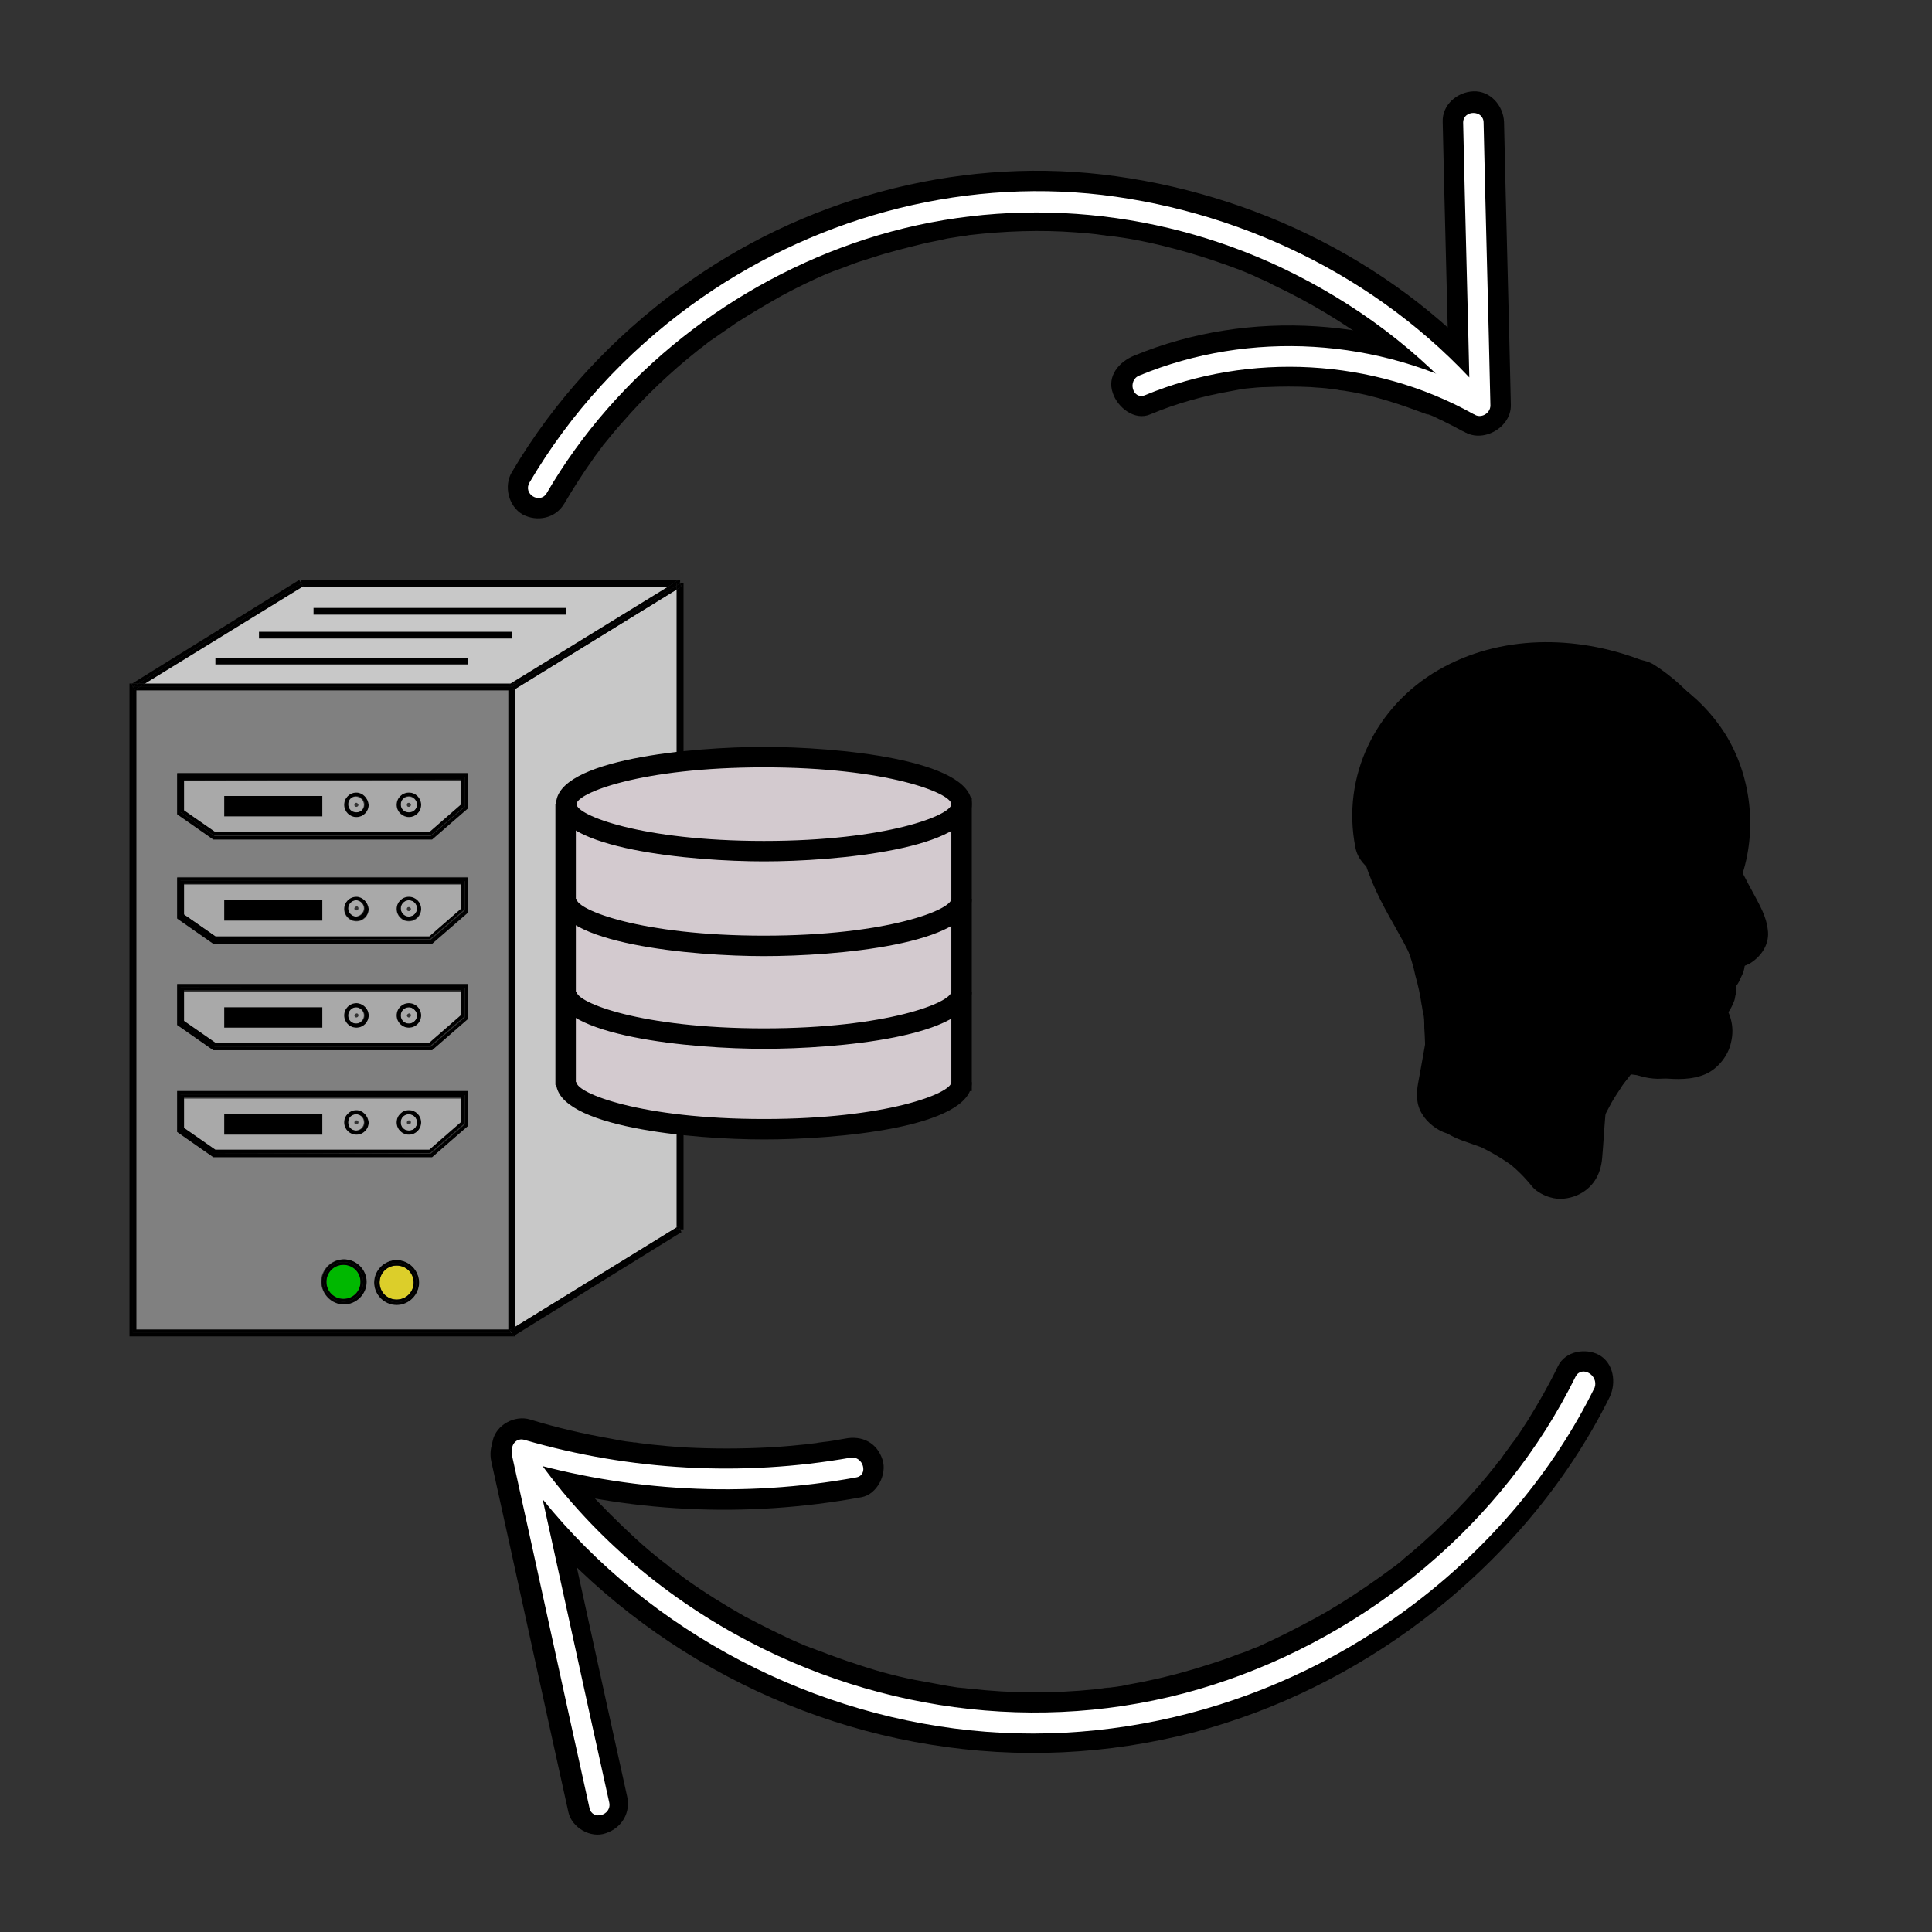 <?xml version="1.0" encoding="utf-8"?>
<!-- Generator: Adobe Illustrator 25.2.3, SVG Export Plug-In . SVG Version: 6.00 Build 0)  -->
<svg version="1.1" id="Warstwa_1" xmlns="http://www.w3.org/2000/svg" xmlns:xlink="http://www.w3.org/1999/xlink" x="0px" y="0px"
	 viewBox="0 0 283.5 283.5" style="enable-background:new 0 0 283.5 283.5;" xml:space="preserve">
<rect x="0" y="0" width="283.5" height="283.5" fill="#333333" stroke="none"/>
<style type="text/css">
	.st0{fill:#C8C8C8;}
	.st1{fill:#A9A9A9;}
	.st2{fill:#DCCE2A;}
	.st3{fill:#808080;}
	.st4{fill:#00B800;}
	.st5{fill:#FFFFFF;}
	.st6{fill:#D3CACF;}
</style>
<g id="XMLID_1_">
	<g>
		<g>
			<g id="XMLID_2_">
				<g>
					<polygon class="st0" points="99.3,86.5 99.3,180.1 75.6,194.7 75.6,101.1 					"/>
					<polygon points="99.8,85.6 100.3,85.6 100.3,180.4 99.8,180.4 99.5,179.9 99.3,180.1 99.3,86.5 100,86 					"/>
					<polygon points="99.8,180.4 100,180.8 75.6,195.9 75.6,194.7 99.3,180.1 99.3,180.4 					"/>
					<polygon points="99.8,85.6 100,86 99.3,86.5 99.3,86.1 99.8,86.1 					"/>
					<polygon points="99.8,85.6 99.8,86.1 99.3,86.1 99.3,85.9 					"/>
					<polygon points="99.8,85.1 99.8,85.6 99.5,85.1 98.8,85.6 44.2,85.6 44.2,85.1 					"/>
					<polygon points="99.5,85.1 99.8,85.6 99.3,85.6 98.8,85.6 					"/>
					<polygon points="99.5,179.9 99.8,180.4 99.3,180.4 99.3,180.1 					"/>
					<polygon points="99.8,85.6 99.3,85.9 99.3,85.6 					"/>
					<polygon points="99.3,86.1 99.3,86.5 75.6,101.1 75.6,100.5 99,86.1 					"/>
					<polygon points="99.3,85.9 99.3,86.1 99,86.1 					"/>
					<polygon points="99.3,85.6 99.3,85.9 99,86.1 98,86.1 98.8,85.6 					"/>
					<polygon points="99,86.1 75.6,100.5 75.6,100.3 74.9,100.3 98,86.1 					"/>
					<polygon points="98.8,85.6 98,86.1 44.4,86.1 44.5,86 44.2,85.6 					"/>
					<rect x="46" y="89.2" width="37.1" height="1"/>
					<polygon points="75.6,194.7 75.6,195.9 75.3,196 75.1,195.6 75.1,195.6 75.1,195 					"/>
					<polygon points="75.6,100.5 75.6,101.1 75.3,101.2 75.1,100.8 					"/>
					<polygon points="75.6,100.3 75.6,100.5 75.1,100.8 74.8,100.4 74.9,100.3 					"/>
					<polygon points="75.3,101.2 75.6,101.1 75.6,194.7 75.1,195 75.1,100.8 					"/>
					<polygon points="75.1,195 75.1,195.6 75.1,195.6 74.8,195.2 					"/>
					<rect x="38" y="92.7" width="37.1" height="1"/>
					<polygon points="74.8,100.4 75.1,100.8 20.5,100.8 21.3,100.3 74.9,100.3 					"/>
					<rect x="31.6" y="96.5" width="37.1" height="1"/>
					<path class="st1" d="M60,117.8c-0.2,0-0.3,0.1-0.3,0.3c0,0.2,0.1,0.3,0.3,0.3c0.1,0,0.3-0.1,0.3-0.3
						C60.3,117.9,60.1,117.8,60,117.8z M58.8,118.1c0-0.7,0.5-1.2,1.2-1.2s1.2,0.6,1.2,1.2c0,0.7-0.5,1.2-1.2,1.2
						C59.3,119.3,58.8,118.7,58.8,118.1z"/>
					<path class="st1" d="M58.8,133.3c0-0.7,0.5-1.2,1.2-1.2s1.2,0.5,1.2,1.2s-0.5,1.2-1.2,1.2C59.3,134.6,58.8,134,58.8,133.3z
						 M60,133.1c-0.2,0-0.3,0.1-0.3,0.3s0.1,0.3,0.3,0.3c0.1,0,0.3-0.1,0.3-0.3C60.3,133.2,60.1,133.1,60,133.1z"/>
					<path class="st1" d="M59.7,164.7c0,0.2,0.1,0.3,0.3,0.3c0.1,0,0.3-0.1,0.3-0.3s-0.1-0.3-0.3-0.3
						C59.8,164.4,59.7,164.6,59.7,164.7z M60,165.9c-0.7,0-1.2-0.5-1.2-1.2s0.5-1.2,1.2-1.2s1.2,0.5,1.2,1.2S60.7,165.9,60,165.9z"
						/>
					<path class="st1" d="M59.7,149c0,0.1,0.1,0.3,0.3,0.3c0.1,0,0.3-0.1,0.3-0.3s-0.1-0.3-0.3-0.3C59.8,148.8,59.7,148.9,59.7,149z
						 M60,150.2c-0.7,0-1.2-0.6-1.2-1.2c0-0.7,0.5-1.2,1.2-1.2s1.2,0.6,1.2,1.2C61.2,149.7,60.6,150.2,60,150.2z"/>
					<ellipse class="st2" cx="58.2" cy="188.2" rx="2.5" ry="2.5"/>
					<path d="M58.2,164.7c0-1,0.8-1.8,1.8-1.8s1.8,0.8,1.8,1.8s-0.8,1.8-1.8,1.8S58.2,165.7,58.2,164.7z M60,163.5
						c-0.7,0-1.2,0.5-1.2,1.2s0.5,1.2,1.2,1.2s1.2-0.5,1.2-1.2S60.6,163.5,60,163.5z"/>
					<path d="M60,132.1c-0.7,0-1.2,0.6-1.2,1.2s0.5,1.2,1.2,1.2s1.2-0.6,1.2-1.2C61.2,132.7,60.7,132.1,60,132.1z M58.2,133.3
						c0-1,0.8-1.8,1.8-1.8s1.8,0.8,1.8,1.8s-0.8,1.8-1.8,1.8S58.2,134.3,58.2,133.3z"/>
					<path d="M60,116.8c-0.7,0-1.2,0.6-1.2,1.2c0,0.7,0.5,1.2,1.2,1.2s1.2-0.5,1.2-1.2C61.2,117.4,60.6,116.8,60,116.8z M58.2,118.1
						c0-1,0.8-1.8,1.8-1.8s1.8,0.8,1.8,1.8s-0.8,1.8-1.8,1.8C59,119.8,58.2,119,58.2,118.1z"/>
					<path d="M58.2,149c0-1,0.8-1.8,1.8-1.8s1.8,0.8,1.8,1.8s-0.8,1.8-1.8,1.8S58.2,150,58.2,149z M60,147.8c-0.7,0-1.2,0.6-1.2,1.2
						c0,0.7,0.5,1.2,1.2,1.2s1.2-0.6,1.2-1.2C61.2,148.4,60.6,147.8,60,147.8z"/>
					<path d="M55.3,188.2c0-1.6,1.3-2.9,2.9-2.9c1.6,0,2.9,1.3,2.9,2.9c0,1.6-1.3,2.9-2.9,2.9C56.6,191.1,55.3,189.8,55.3,188.2z
						 M58.2,185.7c-1.4,0-2.5,1.1-2.5,2.5s1.1,2.5,2.5,2.5s2.5-1.1,2.5-2.5S59.6,185.7,58.2,185.7z"/>
					<path d="M58.2,185.3c-1.6,0-2.9,1.3-2.9,2.9c0,1.6,1.3,2.9,2.9,2.9c1.6,0,2.9-1.3,2.9-2.9S59.8,185.3,58.2,185.3z M58.2,191.5
						c-1.8,0-3.3-1.5-3.3-3.3s1.5-3.3,3.3-3.3s3.3,1.5,3.3,3.3S60,191.5,58.2,191.5z"/>
					<path class="st3" d="M54.9,188.2c0,1.8,1.5,3.3,3.3,3.3s3.3-1.5,3.3-3.3s-1.5-3.3-3.3-3.3S54.9,186.4,54.9,188.2z M50.4,191.4
						c1.8,0,3.3-1.5,3.3-3.3s-1.5-3.3-3.3-3.3s-3.3,1.5-3.3,3.3C47.2,189.9,48.6,191.4,50.4,191.4z M74.6,101.3v93.8H20v-93.8H74.6z
						 M68.6,165.2v-5.1H26v6l5.3,3.7h32.1L68.6,165.2z M68.6,149.5v-5.1H26v6l5.3,3.7h32.1L68.6,149.5z M68.6,133.8v-5.1H26v6
						l5.3,3.7h32.1L68.6,133.8z M68.6,118.5v-5.1H26v6l5.3,3.7h32.1L68.6,118.5z"/>
					<path class="st1" d="M52.3,117.8c-0.2,0-0.3,0.1-0.3,0.3c0,0.2,0.1,0.3,0.3,0.3c0.1,0,0.3-0.1,0.3-0.3
						C52.5,117.9,52.4,117.8,52.3,117.8z M51,118.1c0-0.7,0.5-1.2,1.2-1.2s1.2,0.6,1.2,1.2c0,0.7-0.6,1.2-1.2,1.2
						C51.6,119.3,51,118.7,51,118.1z"/>
					<path class="st1" d="M52,133.3c0,0.2,0.1,0.3,0.3,0.3c0.1,0,0.3-0.1,0.3-0.3s-0.1-0.3-0.3-0.3C52.1,133.1,52,133.2,52,133.3z
						 M51,133.3c0-0.7,0.5-1.2,1.2-1.2s1.2,0.6,1.2,1.2s-0.6,1.2-1.2,1.2C51.6,134.6,51,134,51,133.3z"/>
					<path class="st1" d="M51,164.7c0-0.7,0.5-1.2,1.2-1.2s1.2,0.5,1.2,1.2s-0.6,1.2-1.2,1.2C51.6,165.9,51,165.4,51,164.7z
						 M52,164.7c0,0.2,0.1,0.3,0.3,0.3c0.1,0,0.3-0.1,0.3-0.3s-0.1-0.3-0.3-0.3C52.1,164.4,52,164.6,52,164.7z"/>
					<path class="st1" d="M51,149c0-0.7,0.5-1.2,1.2-1.2s1.2,0.6,1.2,1.2c0,0.7-0.6,1.2-1.2,1.2C51.6,150.2,51,149.7,51,149z
						 M52,149c0,0.1,0.1,0.3,0.3,0.3c0.1,0,0.3-0.1,0.3-0.3s-0.1-0.3-0.3-0.3C52.1,148.8,52,148.9,52,149z"/>
					<path d="M52.3,163.5c-0.7,0-1.2,0.5-1.2,1.2s0.5,1.2,1.2,1.2s1.2-0.5,1.2-1.2C53.5,164,52.9,163.5,52.3,163.5z M50.5,164.7
						c0-1,0.8-1.8,1.8-1.8s1.8,0.8,1.8,1.8s-0.8,1.8-1.8,1.8S50.5,165.7,50.5,164.7z"/>
					<path d="M52.3,132.1c-0.7,0-1.2,0.6-1.2,1.2s0.5,1.2,1.2,1.2s1.2-0.6,1.2-1.2S52.9,132.1,52.3,132.1z M50.5,133.3
						c0-1,0.8-1.8,1.8-1.8s1.8,0.8,1.8,1.8s-0.8,1.8-1.8,1.8S50.5,134.3,50.5,133.3z"/>
					<path d="M52.3,116.8c-0.7,0-1.2,0.6-1.2,1.2c0,0.7,0.5,1.2,1.2,1.2s1.2-0.5,1.2-1.2C53.5,117.4,52.9,116.8,52.3,116.8z
						 M50.5,118.1c0-1,0.8-1.8,1.8-1.8s1.8,0.8,1.8,1.8s-0.8,1.8-1.8,1.8S50.5,119,50.5,118.1z"/>
					<path d="M52.3,147.8c-0.7,0-1.2,0.6-1.2,1.2c0,0.7,0.5,1.2,1.2,1.2s1.2-0.6,1.2-1.2C53.5,148.4,52.9,147.8,52.3,147.8z
						 M50.5,149c0-1,0.8-1.8,1.8-1.8s1.8,0.8,1.8,1.8s-0.8,1.8-1.8,1.8S50.5,150,50.5,149z"/>
					<ellipse class="st4" cx="50.4" cy="188.1" rx="2.5" ry="2.5"/>
					<path d="M50.4,191c-1.6,0-2.9-1.3-2.9-2.9c0-1.6,1.3-2.9,2.9-2.9c1.6,0,2.9,1.3,2.9,2.9S52,191,50.4,191z M47.9,188.1
						c0,1.4,1.1,2.5,2.5,2.5s2.5-1.1,2.5-2.5s-1.1-2.5-2.5-2.5S47.9,186.7,47.9,188.1z"/>
					<path d="M50.4,185.2c-1.6,0-2.9,1.3-2.9,2.9c0,1.6,1.3,2.9,2.9,2.9c1.6,0,2.9-1.3,2.9-2.9S52,185.2,50.4,185.2z M47.2,188.1
						c0-1.8,1.5-3.3,3.3-3.3s3.3,1.5,3.3,3.3s-1.5,3.3-3.3,3.3S47.2,189.9,47.2,188.1z"/>
					<rect x="32.9" y="163.5" width="14.4" height="3"/>
					<rect x="32.9" y="147.8" width="14.4" height="3"/>
					<rect x="32.9" y="132.1" width="14.4" height="3"/>
					<rect x="32.9" y="116.8" width="14.4" height="3"/>
					<polygon points="44.2,85.6 44.5,86 44.4,86.1 44.2,86.1 					"/>
					<polygon points="44.4,86.1 21.3,100.3 20.3,100.3 44.2,85.6 44.2,86.1 					"/>
					<polygon points="43.9,85.1 44.2,85.6 20.3,100.3 19.4,100.3 					"/>
					<path class="st0" d="M68.8,96.5H31.6v1h37.1v-1H68.8z M75.1,92.7H38v1h37.1V92.7z M46,90.2h37.1v-1H46V90.2z M74.9,100.3H21.3
						l23.1-14.2H98L74.9,100.3z"/>
					<path class="st1" d="M60,162.9c-1,0-1.8,0.8-1.8,1.8s0.8,1.8,1.8,1.8s1.8-0.8,1.8-1.8C61.8,163.7,61,162.9,60,162.9z
						 M52.3,162.9c-1,0-1.8,0.8-1.8,1.8s0.8,1.8,1.8,1.8s1.8-0.8,1.8-1.8C54,163.7,53.2,162.9,52.3,162.9z M32.9,166.5h14.4v-3H32.9
						V166.5z M31.6,168.8l-4.6-3.2v-4.4h40.7v3.6l-4.7,4.1H31.6V168.8z"/>
					<path class="st1" d="M60,147.2c-1,0-1.8,0.8-1.8,1.8s0.8,1.8,1.8,1.8s1.8-0.8,1.8-1.8S61,147.2,60,147.2z M52.3,147.2
						c-1,0-1.8,0.8-1.8,1.8s0.8,1.8,1.8,1.8s1.8-0.8,1.8-1.8S53.2,147.2,52.3,147.2z M32.9,150.8h14.4v-3H32.9V150.8z M31.6,153.1
						l-4.6-3.2v-4.4h40.7v3.6l-4.7,4.1H31.6V153.1z"/>
					<path class="st1" d="M60,131.6c-1,0-1.8,0.8-1.8,1.8s0.8,1.8,1.8,1.8s1.8-0.8,1.8-1.8C61.8,132.4,61,131.6,60,131.6z
						 M52.3,131.6c-1,0-1.8,0.8-1.8,1.8s0.8,1.8,1.8,1.8s1.8-0.8,1.8-1.8C54,132.4,53.2,131.6,52.3,131.6z M32.9,135.1h14.4v-3H32.9
						V135.1z M31.6,137.4l-4.6-3.2v-4.4h40.7v3.6l-4.7,4.1H31.6V137.4z"/>
					<path class="st1" d="M60,116.3c-1,0-1.8,0.8-1.8,1.8s0.8,1.8,1.8,1.8s1.8-0.8,1.8-1.8C61.8,117.1,61,116.3,60,116.3z
						 M52.3,116.3c-1,0-1.8,0.8-1.8,1.8s0.8,1.8,1.8,1.8s1.8-0.8,1.8-1.8C54,117.1,53.2,116.3,52.3,116.3z M32.9,119.8h14.4v-3H32.9
						V119.8z M31.6,122.2L27,119v-4.4h40.7v3.6l-4.7,4.1L31.6,122.2L31.6,122.2z"/>
					<path d="M27,114.5v4.4l4.6,3.2H63l4.7-4.1v-3.6L27,114.5L27,114.5z M26.5,114h41.7v4.3l-5,4.3H31.4l-5-3.5V114H26.5z"/>
					<path d="M27,129.8v4.4l4.6,3.2H63l4.7-4.1v-3.6H27V129.8z M31.4,137.9l-5-3.5v-5.2h41.7v4.3l-5,4.3L31.4,137.9L31.4,137.9z"/>
					<path d="M27,145.4v4.4l4.6,3.2H63l4.7-4.1v-3.6H27V145.4z M31.4,153.6l-5-3.5v-5.2h41.7v4.3l-5,4.3L31.4,153.6L31.4,153.6z"/>
					<path d="M27,161.1v4.4l4.6,3.2H63l4.7-4.1V161H27V161.1z M31.4,169.3l-5-3.5v-5.2h41.7v4.3l-5,4.3L31.4,169.3L31.4,169.3z"/>
					<path d="M26.5,114v5.2l5,3.5h31.7l5-4.3V114H26.5z M26,113.5h42.7v5.1l-5.3,4.6H31.3l-5.3-3.7C26,119.5,26,113.5,26,113.5z"/>
					<path d="M26.5,129.2v5.2l5,3.5h31.7l5-4.3v-4.3L26.5,129.2L26.5,129.2z M26,128.8h42.7v5.1l-5.3,4.6H31.3l-5.3-3.7
						C26,134.8,26,128.8,26,128.8z"/>
					<path d="M26.5,144.9v5.2l5,3.5h31.7l5-4.3V145L26.5,144.9L26.5,144.9z M26,144.4h42.7v5.1l-5.3,4.6H31.3l-5.3-3.7
						C26,150.4,26,144.4,26,144.4z"/>
					<path d="M26.5,160.6v5.2l5,3.5h31.7l5-4.3v-4.3L26.5,160.6L26.5,160.6z M26,160.1h42.7v5.1l-5.3,4.6H31.3l-5.3-3.7
						C26,166.1,26,160.1,26,160.1z"/>
					<polygon points="21.3,100.3 20.5,100.8 19.5,100.8 20.3,100.3 					"/>
					<polygon points="20.5,100.8 19.8,101.2 19.5,100.8 					"/>
					<polygon points="20.3,100.3 19.5,100.8 19.3,100.4 19.4,100.3 					"/>
					<path d="M19.8,101.2l0.7-0.4h54.6V195l-0.3,0.2l0.2,0.4H19.5v-94.8L19.8,101.2z M20,195.1h54.6v-93.8H20V195.1z"/>
					<polygon points="19.5,195.6 75.1,195.6 75.3,196 75.6,195.9 75.6,196.1 19,196.1 19,100.3 19.4,100.3 19.3,100.4 19.5,100.8 
											"/>
				</g>
			</g>
		</g>
	</g>
</g>
<g>
	<g>
		<g>
			<g>
				<path d="M82.8,73.9c1.3-2.2,2.7-4.4,4.2-6.5c0.3-0.5,0.7-0.9,1-1.4c0.1-0.1,0.9-1.1,0.2-0.3c0.2-0.2,0.3-0.4,0.5-0.6
					c0.9-1.1,1.7-2.1,2.7-3.2c3.3-3.8,7-7.3,10.9-10.4c0.1-0.1,1.1-0.9,0.3-0.2c0.2-0.2,0.4-0.3,0.6-0.5c0.5-0.4,1-0.8,1.5-1.1
					c1.1-0.8,2.2-1.5,3.3-2.3c2.2-1.4,4.4-2.7,6.7-4c2.2-1.2,4.5-2.3,6.8-3.3c-0.8,0.4-0.2,0.1,0,0c0.4-0.1,0.7-0.3,1.1-0.4
					c0.5-0.2,1.1-0.4,1.6-0.6c1.2-0.5,2.5-0.9,3.8-1.3c2.4-0.8,4.9-1.4,7.3-2c1.2-0.3,2.5-0.5,3.7-0.8c0.6-0.1,1.2-0.2,1.9-0.3
					c0.3,0,0.5-0.1,0.8-0.1c0.9-0.1-0.7,0.1,0.5-0.1c5.2-0.6,10.5-0.8,15.7-0.4c1.3,0.1,2.6,0.2,3.9,0.4c0.3,0,0.5,0.1,0.8,0.1
					c1.3,0.2-0.6-0.1,0.2,0c0.7,0.1,1.4,0.2,2.1,0.3c2.6,0.4,5.2,1,7.8,1.7s5.1,1.5,7.6,2.4c1.1,0.4,2.2,0.8,3.3,1.3
					c0.1,0,1.3,0.6,0.4,0.2c0.2,0.1,0.5,0.2,0.7,0.3c0.7,0.3,1.4,0.6,2.1,1c5.3,2.5,10.3,5.5,15,9c0.1,0.1,1.1,0.9,0.3,0.2
					c0.3,0.2,0.6,0.5,0.9,0.7c0.6,0.4,1.1,0.9,1.6,1.4c1.1,1,2.2,2,3.3,3c2.2,2,4.2,4.2,6.1,6.5c2.6,3,7.8,0.5,7.7-3.2
					c-0.3-13.8-0.7-27.7-1-41.5c-0.1-2.4-2-4.6-4.5-4.5c-2.4,0.1-4.6,2-4.5,4.5c0.3,13.8,0.7,27.7,1,41.5c2.6-1.1,5.1-2.1,7.7-3.2
					c-14.7-17.3-36.3-28-58.7-30.6c-21.7-2.5-44.2,3.7-61.8,16.6c-10,7.3-18.5,16.4-24.8,27.1c-1.2,2-0.5,5,1.6,6.2
					C78.8,76.6,81.5,76.1,82.8,73.9L82.8,73.9z"/>
			</g>
		</g>
	</g>
</g>
<g>
	<g>
		<g>
			<path d="M219.2,55.5c-15.9-8.9-35.9-10.3-52.8-3.3c-2.2,0.9-4,3-3.1,5.5c0.7,2.1,3.2,4.1,5.5,3.1c3.8-1.6,7.8-2.7,11.8-3.4
				c0.5-0.1,1.1-0.2,1.6-0.3c-1,0.1,0.7-0.1,0.8-0.1c1-0.1,1.9-0.2,2.9-0.2c2.1-0.1,4.3-0.1,6.4,0c1,0.1,2.1,0.1,3.1,0.3
				c0.2,0,1.9,0.2,0.8,0.1c0.5,0.1,1,0.1,1.4,0.2c2,0.3,4,0.8,6,1.4c2,0.6,3.9,1.3,5.8,2c0.3,0.1,0.3,0.1-0.1-0.1
				c0.3,0.1,0.5,0.2,0.8,0.3c0.5,0.2,1,0.5,1.5,0.7c1,0.5,2,1,2.9,1.5c2.1,1.1,5,0.6,6.2-1.6C221.9,59.5,221.4,56.7,219.2,55.5
				L219.2,55.5z"/>
		</g>
	</g>
</g>
<g>
	<g>
		<g>
			<g>
				<path class="st5" d="M80.2,72.4c10.3-17.7,27.4-31,46.8-37.3c20.1-6.5,42.1-4.8,61.1,4.2c10.7,5.1,20.3,12.2,28,21.3
					c0.9,1,2.6,0.2,2.6-1.1c-0.3-13.8-0.7-27.7-1-41.5c0-1.9-3-1.9-3,0c0.3,13.8,0.7,27.7,1,41.5c0.9-0.4,1.7-0.7,2.6-1.1
					c-14.2-16.7-34.9-27.2-56.6-29.8c-21.3-2.5-43,3.6-60.3,16.2c-9.6,7-17.7,15.8-23.7,26C76.7,72.5,79.2,74,80.2,72.4L80.2,72.4z"
					/>
			</g>
		</g>
	</g>
</g>
<g>
	<g>
		<g>
			<path class="st5" d="M217.7,58.1c-15.3-8.5-34.3-9.7-50.5-3c-1.8,0.7-1,3.6,0.8,2.9c15.4-6.4,33.5-5.4,48.1,2.7
				C217.9,61.6,219.4,59,217.7,58.1L217.7,58.1z"/>
		</g>
	</g>
</g>
<g>
	<g>
		<g>
			<g>
				<path d="M228.6,200.5c-1.3,2.7-2.8,5.3-4.4,7.9c-0.8,1.2-1.5,2.4-2.4,3.5c-0.4,0.6-0.9,1.2-1.3,1.8c-0.2,0.3-0.4,0.6-0.7,0.9
					c0.6-0.8-0.2,0.2-0.3,0.4c-3.7,4.7-7.9,9-12.5,12.9c-0.5,0.4-1,0.8-1.4,1.2c-0.3,0.2-0.6,0.5-0.9,0.7c-0.1,0.1-1.1,0.8-0.3,0.2
					c-1.3,1-2.6,1.9-3.9,2.8c-2.5,1.7-5,3.3-7.6,4.7s-5.3,2.8-8,4c-0.1,0.1-1.3,0.5-0.3,0.1c-0.2,0.1-0.5,0.2-0.7,0.3
					c-0.7,0.3-1.4,0.6-2.1,0.8c-1.5,0.6-3,1.1-4.6,1.6c-2.8,0.9-5.7,1.7-8.6,2.3c-1.3,0.3-2.7,0.5-4,0.8c-0.7,0.1-1.5,0.2-2.2,0.3
					c1.1-0.2-0.1,0-0.3,0c-0.5,0.1-1,0.1-1.5,0.2c-6,0.6-12.2,0.6-18.2-0.1c-0.4,0-0.8-0.1-1.1-0.1c-0.2,0-1.4-0.2-0.3,0
					c-0.6-0.1-1.3-0.2-1.9-0.3c-1.6-0.3-3.3-0.6-4.9-0.9c-3-0.6-5.9-1.4-8.8-2.4c-1.3-0.4-2.6-0.9-4-1.4c-0.7-0.3-1.4-0.5-2.1-0.8
					c-0.4-0.1-0.7-0.3-1.1-0.4c-0.5-0.2-0.5-0.2,0,0c-0.2-0.1-0.5-0.2-0.7-0.3c-2.8-1.2-5.5-2.6-8.2-4c-3-1.7-5.9-3.5-8.7-5.5
					c-0.7-0.5-1.3-1-2-1.5c-0.3-0.2-0.5-0.4-0.8-0.6c0.8,0.6-0.4-0.4-0.6-0.5c-1.4-1.1-2.7-2.2-4-3.4c-2.5-2.3-4.9-4.7-7.2-7.2
					c-1.1-1.2-2.1-2.5-3.1-3.8c0.6,0.8-0.1-0.2-0.2-0.3c-0.3-0.4-0.6-0.8-0.9-1.2c-0.5-0.7-1-1.4-1.5-2.2c-1.3-1.9-3.5-2.7-5.6-1.8
					s-3.1,3.1-2.6,5.3c3.8,17.1,7.5,34.3,11.3,51.4c0.5,2.3,3.3,3.9,5.5,3.1c2.4-0.8,3.7-3.1,3.1-5.5c-3.8-17.1-7.5-34.3-11.3-51.4
					c-2.7,1.2-5.5,2.3-8.2,3.5c14.6,21.5,38.4,36.3,64,40.4c12.9,2.1,26,1.5,38.7-1.8c12.1-3.2,23.6-8.9,33.6-16.5
					c11.4-8.7,21-19.8,27.4-32.7c1-2.1,0.6-5-1.6-6.2C232.7,197.8,229.7,198.2,228.6,200.5L228.6,200.5z"/>
			</g>
		</g>
	</g>
</g>
<g>
	<g>
		<g>
			<g>
				<path d="M75.4,217.1c16.6,4.9,34.1,5.7,51,2.6c2.3-0.4,3.8-3.4,3.1-5.5c-0.8-2.5-3-3.6-5.5-3.1c-1.1,0.2-2.2,0.4-3.2,0.5
					c-0.1,0-1.4,0.2-0.7,0.1c-0.5,0.1-0.9,0.1-1.4,0.2c-2,0.2-4,0.4-6.1,0.5c-4,0.2-8,0.2-11.9,0c-1.9-0.1-3.9-0.3-5.8-0.5
					c-0.5-0.1-0.9-0.1-1.4-0.2c-0.6-0.1-0.6-0.1-0.2,0c-0.2,0-0.5-0.1-0.7-0.1c-1-0.1-2-0.3-3-0.5c-4-0.7-7.9-1.6-11.8-2.8
					c-2.3-0.7-5,0.8-5.5,3.1C71.7,213.9,73,216.4,75.4,217.1L75.4,217.1z"/>
			</g>
		</g>
	</g>
</g>
<g>
	<g>
		<g>
			<g>
				<path class="st5" d="M231.2,202c-10.6,21.5-30.4,37.9-53.1,45.2c-23.3,7.5-48.8,4.5-70.2-7.4c-11.9-6.6-22.4-15.9-30-27.1
					c-1-1.4-3.1-0.5-2.7,1.2c3.8,17.1,7.5,34.3,11.3,51.4c0.4,1.9,3.3,1.1,2.9-0.8c-3.8-17.1-7.5-34.3-11.3-51.4
					c-0.9,0.4-1.8,0.8-2.7,1.2c14.2,20.9,37.4,35.1,62.3,39c24.7,3.9,50.1-2.9,70-18.1c11-8.4,20.2-19.2,26.3-31.6
					C234.6,201.8,232.1,200.3,231.2,202L231.2,202z"/>
			</g>
		</g>
	</g>
</g>
<g>
	<g>
		<g>
			<g>
				<path class="st5" d="M76.2,214.2c16,4.7,33,5.6,49.4,2.6c1.9-0.3,1.1-3.2-0.8-2.9c-15.9,2.8-32.3,1.9-47.8-2.6
					C75.1,210.7,74.3,213.6,76.2,214.2L76.2,214.2z"/>
			</g>
		</g>
	</g>
</g>
<g id="XMLID_3_">
	<g>
		<g>
			<g>
				<path class="st6" d="M141.1,145.5v13.3c0,3.8-13,6.9-29,6.9s-29-3.1-29-6.9v-13.3c0,3.8,13,6.9,29,6.9S141.1,149.3,141.1,145.5z
					"/>
			</g>
		</g>
		<g>
			<g>
				<path class="st6" d="M141.1,131.9v13.7c0,3.8-13,6.9-29,6.9s-29-3.1-29-6.9v-13.7c0,3.8,13,6.9,29,6.9S141.1,135.7,141.1,131.9z
					"/>
			</g>
		</g>
		<g>
			<g>
				<path class="st6" d="M141.1,118v13.8c0,3.8-13,6.9-29,6.9s-29-3.1-29-6.9V118c0,3.8,13,6.9,29,6.9S141.1,121.8,141.1,118z"/>
			</g>
		</g>
		<g>
			<g>
				<path class="st6" d="M112,111.1c16,0,29,3.1,29,6.9s-13,6.9-29,6.9s-29-3.1-29-6.9S96,111.1,112,111.1z"/>
			</g>
		</g>
	</g>
	<g>
		<g>
			<g>
				<path d="M112.1,126.4c-10.5,0-30.5-1.8-30.5-8.4s20-8.4,30.5-8.4s30.5,1.8,30.5,8.4S122.6,126.4,112.1,126.4z M112.1,112.6
					c-18.1,0-27.5,3.8-27.5,5.4s9.4,5.4,27.5,5.4s27.5-3.8,27.5-5.4C139.6,116.4,130.2,112.6,112.1,112.6z"/>
			</g>
		</g>
		<g>
			<g>
				<path d="M112.1,167.2c-10.5,0-30.5-1.8-30.5-8.4h3c0,1.6,9.4,5.4,27.5,5.4s27.5-3.8,27.5-5.4h3
					C142.6,165.5,122.6,167.2,112.1,167.2z"/>
			</g>
		</g>
		<g>
			<g>
				<rect x="81.5" y="118" width="3" height="41.2"/>
			</g>
		</g>
		<g>
			<g>
				<rect x="139.6" y="117.1" width="3" height="43"/>
			</g>
		</g>
		<g>
			<g>
				<path d="M112.1,140.3c-10.5,0-30.5-1.8-30.5-8.4h3c0,1.6,9.4,5.4,27.5,5.4s27.5-3.8,27.5-5.4h3
					C142.6,138.6,122.6,140.3,112.1,140.3z"/>
			</g>
		</g>
		<g>
			<g>
				<path d="M112.1,153.9c-10.5,0-30.5-1.8-30.5-8.4h3c0,1.6,9.4,5.4,27.5,5.4s27.5-3.8,27.5-5.4h3
					C142.6,152.2,122.6,153.9,112.1,153.9z"/>
			</g>
		</g>
	</g>
</g>
<g>
	<path d="M200.9,114c-3.7,7.5-0.1,15.2,3.7,21.8c1.8,3.2,3.5,6.3,4.4,9.8c1,3.6,1.3,7.3,0.9,11.1c-0.1,1.6,1.5,3,3,3
		c1.7,0,2.9-1.4,3-3c0.6-7.6-1.2-15-4.9-21.6c-2.8-5.1-8-12-5-18.1c0.7-1.5,0.4-3.2-1.1-4.1C203.7,112.2,201.6,112.6,200.9,114
		L200.9,114z"/>
</g>
<g>
	<path d="M236.5,96.6c-7.4-1.4-15.1-0.4-21.9,3c-5.9,3.1-10.9,8-14,13.9c-0.8,1.4-0.4,3.3,1.1,4.1c1.4,0.8,3.3,0.4,4.1-1.1
		c5.6-10.5,17.4-16.5,29.2-14.2c1.6,0.3,3.2-0.4,3.7-2.1C239,98.9,238.1,97,236.5,96.6L236.5,96.6z"/>
</g>
<g>
	<path d="M235,102.2c5.2,1,10,3.9,12.9,8.4c3.1,5,3.7,11.1,1.8,16.6c-0.5,1.5,0.6,3.3,2.1,3.7c1.6,0.5,3.2-0.6,3.7-2.1
		c2.4-6.9,1.5-15-2.4-21.2c-3.7-5.8-9.7-9.9-16.4-11.2c-1.6-0.3-3.2,0.4-3.7,2.1C232.5,100,233.4,101.9,235,102.2L235,102.2z"/>
</g>
<g>
	<path d="M249.8,129.7c0.7,1.3,1.4,2.7,2.2,4c0.3,0.6,0.7,1.3,1,1.9c0.1,0.1,0.1,0.3,0.2,0.4c0.2,0.4,0,0.1,0-0.1
		c0.1,0.4,0.2,0.7,0.3,1.1c0-0.3-0.1-0.5-0.1-0.8c0,0.2,0,0.5,0,0.7c0-0.3,0.1-0.5,0.1-0.8c0,0.1-0.1,0.3-0.1,0.4
		c0,0.3,0.4-0.7,0.1-0.3c-0.2,0.4,0.5-0.5,0.2-0.2c0,0-0.2,0.2-0.2,0.2c0,0,0.7-0.4,0.3-0.2c-0.1,0-0.2,0.1-0.3,0.2
		c-0.3,0.2,0.7-0.2,0.3-0.1c-0.1,0-0.3,0.1-0.4,0.1c0.3,0,0.5-0.1,0.8-0.1c-0.2,0-0.4,0-0.6,0c0.3,0,0.5,0.1,0.8,0.1
		c-0.3,0-0.8-0.3,0.1,0.1c-0.8-0.3-1.5-0.5-2.3-0.3c-0.7,0.2-1.4,0.7-1.8,1.4c-0.7,1.3-0.5,3.4,1.1,4.1c0.9,0.4,1.7,0.7,2.7,0.6
		c0.9-0.1,1.9-0.3,2.7-0.8c1.7-1.1,2.8-2.9,2.5-4.9c-0.2-1.9-1.2-3.6-2.1-5.3c-0.8-1.4-1.5-2.9-2.3-4.3c-0.7-1.4-2.8-1.9-4.1-1.1
		C249.4,126.5,249,128.2,249.8,129.7L249.8,129.7z"/>
</g>
<g>
	<path d="M250,140.1c0.1,0.3,0.2,0.6,0.2,0.9c0-0.3-0.1-0.5-0.1-0.8c0,0.3,0,0.6,0,1c0-0.3,0.1-0.5,0.1-0.8c0,0.3-0.1,0.6-0.3,0.9
		c0.1-0.2,0.2-0.5,0.3-0.7c-0.1,0.3-0.3,0.6-0.5,0.8c0.2-0.2,0.3-0.4,0.5-0.6c-0.2,0.2-0.4,0.4-0.6,0.6c0.2-0.2,0.4-0.3,0.6-0.5
		c-0.1,0.1-0.3,0.2-0.4,0.3c-0.7,0.4-1.2,1.1-1.4,1.8c-0.1,0.4-0.1,0.8-0.1,1.2c0,0.4,0.1,0.8,0.4,1.1c0.4,0.6,1,1.2,1.8,1.4
		c0.8,0.2,1.6,0.1,2.3-0.3c0.6-0.3,1.2-0.8,1.6-1.3c0.3-0.3,0.6-0.7,0.8-1.1c0.2-0.4,0.4-0.9,0.6-1.3c0.2-0.6,0.3-1.4,0.3-2.1
		c0-0.7-0.1-1.4-0.4-2.1c-0.1-0.4-0.3-0.7-0.5-1c-0.2-0.3-0.5-0.6-0.8-0.8c-0.3-0.2-0.7-0.3-1.1-0.4c-0.4-0.1-0.8-0.1-1.2,0.1
		c-0.7,0.2-1.4,0.7-1.8,1.4c-0.1,0.2-0.2,0.5-0.3,0.7C249.9,139.1,249.9,139.6,250,140.1L250,140.1z"/>
</g>
<g>
	<path d="M233.7,168.2c0.3-1.1,0.7-2.2,1.2-3.2c-0.4,0.8,0.1-0.1,0.1-0.3c0.1-0.3,0.2-0.5,0.4-0.8c0.2-0.5,0.5-1,0.7-1.4
		c0.5-1,1.1-1.9,1.7-2.8c0.3-0.5,0.6-0.9,1-1.4c0.2-0.2,0.3-0.5,0.5-0.7c0.2-0.3,0.2-0.2-0.1,0.1c0.1-0.1,0.2-0.2,0.3-0.3
		c0.5-0.6,0.9-1.3,0.9-2.1c0-0.7-0.3-1.6-0.9-2.1c-1.1-1-3.2-1.3-4.2,0c-3.2,4-5.7,8.5-7.2,13.5c-0.5,1.5,0.6,3.3,2.1,3.7
		C231.7,170.7,233.2,169.8,233.7,168.2L233.7,168.2z"/>
</g>
<g>
	<path d="M238,157.5c1.9,0.2,3.9,0.5,5.8,0.7c2.2,0.2,4.4,0.3,6.5-0.6c1.8-0.8,3.3-2.7,3.7-4.6c0.6-2.4-0.1-4.7-1.7-6.5
		c-1-1.2-3.2-1.1-4.2,0c-1.2,1.3-1.1,3,0,4.2c-0.2-0.2-0.3-0.4-0.1,0c0.2,0.3,0.1,0.4,0-0.1c0,0.1,0.1,0.3,0.1,0.4
		c0,0.1,0.1,0.7,0.1,0.2c-0.1-0.5,0,0.1,0,0.2c0,0.1,0,0.3,0,0.4c0-0.2,0.1-0.6,0-0.1c0,0.1-0.2,0.5,0,0.1c0.2-0.6-0.5,0.8-0.2,0.3
		c0.2-0.4,0,0-0.1,0.1c-0.5,0.5,0.1-0.1,0.1,0c0.1,0.1-1,0.4-0.5,0.3c0.4-0.1-0.2,0-0.3,0.1c-0.1,0-0.7,0.2-0.3,0.1
		c0.4-0.1,0,0-0.2,0c-0.2,0-0.4,0-0.6,0c-0.3,0-0.7,0-1-0.1c-0.8-0.1-1.6-0.1-2.3-0.2c-1.6-0.2-3.2-0.4-4.8-0.6
		c-0.7-0.1-1.6,0.4-2.1,0.9c-0.5,0.5-0.9,1.4-0.9,2.1c0,0.8,0.3,1.6,0.9,2.1C236.5,157.2,237.2,157.4,238,157.5L238,157.5z"/>
</g>
<g>
	<path d="M248.8,145.5c0,0.1,0.1,0.1,0.1,0.2c-0.1-0.2-0.2-0.5-0.3-0.7c0.1,0.2,0.1,0.4,0.2,0.6c0-0.3-0.1-0.5-0.1-0.8
		c0,0.2,0,0.5,0,0.7c0-0.3,0.1-0.5,0.1-0.8c0,0.3-0.1,0.5-0.2,0.8c0.1-0.2,0.2-0.5,0.3-0.7c-0.1,0.2-0.2,0.4-0.4,0.6
		c0.2-0.2,0.3-0.4,0.5-0.6c-0.1,0.2-0.3,0.3-0.5,0.5c0.2-0.2,0.4-0.3,0.6-0.5c-0.1,0.1-0.2,0.2-0.4,0.2c-0.3,0.2-0.6,0.4-0.8,0.8
		c-0.3,0.3-0.4,0.6-0.5,1c-0.1,0.4-0.1,0.8-0.1,1.2c0,0.4,0.1,0.8,0.4,1.1c0.4,0.6,1,1.2,1.8,1.4c0.8,0.2,1.6,0.1,2.3-0.3
		c1.3-0.7,2.2-2,2.7-3.4c0.1-0.3,0.1-0.6,0.2-0.9c0-0.3,0.1-0.6,0.1-0.9c-0.1-0.9-0.3-1.7-0.7-2.5c-0.2-0.3-0.4-0.6-0.8-0.8
		c-0.3-0.3-0.6-0.4-1-0.5c-0.4-0.1-0.8-0.1-1.2-0.1c-0.4,0-0.8,0.1-1.1,0.4c-0.6,0.4-1.2,1-1.4,1.8c0,0.3-0.1,0.5-0.1,0.8
		C248.4,144.6,248.6,145.1,248.8,145.5L248.8,145.5z"/>
</g>
<g>
	<path d="M210.2,121.5c-0.1-0.3-0.1-0.5-0.1-0.8c0.1,0.9,0.1,1.1,0.1,0.4c0-0.4,0-0.8-0.1-1.2c0-0.5,0-1.1,0.1-1.6
		c0.1-1.2-0.3,1.3,0,0c0.2-0.9,0.4-1.8,0.7-2.7c0.1-0.2,0.1-0.4,0.2-0.6c0.2-0.4,0.1-0.2-0.2,0.5c-0.1-0.2,0.6-1.2,0.7-1.4
		c0.2-0.3,0.4-0.7,0.6-1c0.1-0.1,1.1-1.5,0.5-0.7c-0.6,0.8,0.4-0.5,0.6-0.6c0.3-0.3,0.5-0.6,0.8-0.9c0.4-0.4,0.8-0.7,1.2-1.1
		c0.9-0.8-1,0.7,0,0c0.8-0.5,1.5-1,2.4-1.5c0.4-0.2,0.7-0.3,1.1-0.5c0.6-0.3,0.5-0.2-0.3,0.1c0.2-0.1,0.5-0.2,0.7-0.3
		c0.8-0.3,1.6-0.6,2.5-0.8c0.4-0.1,2.2-0.8,2.5-0.5c-0.9,0.1-1,0.1-0.3,0.1c0.3,0,0.6-0.1,0.9-0.1c0.5,0,0.9,0,1.4-0.1
		c1.1,0,2.1,0,3.2,0.1c0.3,0,0.6,0.1,0.9,0.1c-0.8-0.1-0.9-0.1-0.5-0.1c0.5,0.1,1,0.2,1.6,0.3c2.1,0.4,4.1,1,6.1,1.8
		c2.9,1.1,6.7-1.2,7.4-4.2c0.8-3.4-1-6.2-4.2-7.4c-9.5-3.6-20.6-3.7-29.6,1.5c-9.2,5.3-14.3,15.6-12.2,26.1c0.6,3.1,4.4,5.1,7.4,4.2
		C209.3,127.8,210.9,124.8,210.2,121.5L210.2,121.5z"/>
</g>
<g>
	<path d="M236.6,107.9c0.1,0.1,1.3,0.9,1.3,0.9c-0.7-0.6-0.8-0.6-0.3-0.2c0.2,0.2,0.4,0.3,0.6,0.5c0.8,0.7,1.5,1.4,2.1,2.2
		c0.2,0.2,0.3,0.4,0.5,0.6c-0.5-0.7-0.6-0.8-0.3-0.3c0.3,0.4,0.6,0.8,0.8,1.3c0.3,0.4,0.5,0.9,0.7,1.3c0.1,0.2,0.2,0.5,0.3,0.7
		c0.3,0.6,0.2,0.5-0.1-0.4c-0.1,0.1,0.5,1.4,0.6,1.6c0.2,0.6,0.3,1.1,0.5,1.7c0.1,0.3,0.1,0.6,0.2,0.9c0.1,0.7,0.1,0.6,0-0.3
		c0.2,0.5,0.1,1.3,0.1,1.8c0,0.6,0,1.2,0,1.8c0,0.3,0,0.6-0.1,0.9c-0.1,0.7-0.1,0.6,0.1-0.3c0.1,1-0.5,2.5-0.8,3.4
		c-1,3,1.1,6.7,4.2,7.4c3.3,0.7,6.3-1,7.4-4.2c3.8-11.9-1.2-24.9-11.6-31.6c-2.6-1.7-6.7-0.6-8.2,2.2
		C232.8,102.7,233.7,106.1,236.6,107.9L236.6,107.9z"/>
</g>
<g>
	<path d="M201,127.2c1.5,2.8,2.9,5.5,4.2,8.4c0.1,0.3,0.3,0.6,0.4,0.9c0.6,1.4-0.3-0.7,0,0.1c0.3,0.7,0.6,1.4,0.8,2.2
		c0.5,1.4,1,2.9,1.3,4.4c0.4,1.4,0.7,2.8,0.9,4.2c0.1,0.4,0.1,0.7,0.2,1.1c0.1,0.8,0.2,0.7,0,0c0.2,0.7,0.2,1.5,0.2,2.3
		c0.2,3,0.2,6.1-0.1,9.1c-0.3,3.1,3,6.1,6,6c3.5-0.2,5.7-2.6,6-6c0.6-6.6,0-13.5-1.7-19.9c-1.7-6.6-4.8-12.7-8-18.7
		c-1.5-2.8-5.6-3.9-8.2-2.2C200.4,120.8,199.4,124.3,201,127.2L201,127.2z"/>
</g>
<g>
	<path d="M210.4,146.1c-0.8,4.3-1.5,8.5-2.3,12.8c-0.3,1.6-0.3,3.2,0.6,4.6c0.7,1.2,2.2,2.4,3.6,2.8c1.5,0.3,3.3,0.3,4.6-0.6
		c1.2-0.8,2.5-2.1,2.8-3.6c0.8-4.3,1.5-8.5,2.3-12.8c0.3-1.6,0.3-3.2-0.6-4.6c-0.7-1.2-2.2-2.4-3.6-2.8c-1.5-0.3-3.3-0.3-4.6,0.6
		C211.9,143.3,210.7,144.6,210.4,146.1L210.4,146.1z"/>
</g>
<g>
	<path d="M214.7,165.9c3.1,0,6.1-2.8,6-6c-0.1-3.3-2.6-6-6-6c-3.1,0-6.1,2.8-6,6C208.9,163.2,211.4,165.9,214.7,165.9L214.7,165.9z"
		/>
</g>
<g>
	<path d="M208.7,161.6c0.6,2.9,3.1,4.7,5.7,5.7c1.1,0.4,2.3,0.8,3.4,1.2c-0.5-0.2-1-0.4-1.4-0.6c2,0.9,3.9,2,5.7,3.3
		c-0.4-0.3-0.8-0.6-1.2-0.9c1.5,1.1,2.8,2.4,4,3.9c0.6,0.7,1.8,1.3,2.6,1.5c1.3,0.4,2.7,0.2,3.9-0.3c2.3-1,3.5-3,3.7-5.5
		c0.2-2.2,0.3-4.4,0.5-6.6c0.1-1.5-0.7-3.2-1.8-4.2c-1-1-2.7-1.8-4.2-1.8c-1.6,0.1-3.2,0.6-4.2,1.8c-1.1,1.2-1.6,2.6-1.8,4.2
		c-0.2,2.2-0.3,4.4-0.5,6.6c3.4-1.4,6.8-2.8,10.2-4.2c-2.1-2.4-4.6-4.5-7.2-6.2c-1.1-0.7-2.3-1.3-3.6-1.9c-1.6-0.7-3.3-1.2-5-1.9
		c0.5,0.2,1,0.4,1.4,0.6c-0.3-0.1-0.6-0.3-0.8-0.5c0.4,0.3,0.8,0.6,1.2,0.9c-0.1-0.1-0.3-0.2-0.4-0.4c0.3,0.4,0.6,0.8,0.9,1.2
		c-0.1-0.1-0.1-0.2-0.2-0.3c0.2,0.5,0.4,1,0.6,1.4c0-0.1-0.1-0.2-0.1-0.4c-0.3-1.4-1.5-2.9-2.8-3.6c-1.3-0.8-3.2-1.1-4.6-0.6
		c-1.5,0.5-2.9,1.4-3.6,2.8C208.5,158.5,208.3,160,208.7,161.6L208.7,161.6z"/>
</g>
<g>
	<path d="M213.7,162.6c2.3,1.4,4.5,2.9,6.8,4.3c1.7,1.1,3.7,2.1,5.8,2c2.3-0.1,4.4-1.2,5.9-2.8c3.7-4.1,7.1-8.5,10.6-12.7
		c1-1.3,1.8-2.6,1.8-4.2c0-1.5-0.7-3.2-1.8-4.2c-2.2-2-6.3-2.6-8.5,0c-3.1,3.7-6.2,7.4-9.3,11.1c-0.4,0.4-0.7,0.9-1.1,1.3
		c-0.1,0.2-0.3,0.3-0.4,0.5c-0.2,0.2-0.1,0.2,0.2-0.2c0.2-0.2,0.5-0.4,0.8-0.4c0.9-0.3,2.1-0.3,3,0c0.8,0.2,0.1,0-0.1-0.1
		c-0.5-0.3-1.1-0.7-1.6-1c-2-1.3-4-2.6-6.1-3.9c-2.7-1.7-6.7-0.6-8.2,2.2C210,157.3,210.9,160.8,213.7,162.6L213.7,162.6z"/>
</g>
<g>
	<path d="M248,131.9c0.9-1.2,1.7-2.5,2.3-3.8c0.8-1.8,1.6-3.6,2-5.5c0.4-1.5,0.2-3.2-0.6-4.6c-0.4-0.7-0.9-1.3-1.5-1.7
		c-0.6-0.5-1.3-0.9-2-1.1c-1.5-0.3-3.3-0.3-4.6,0.6c-1.3,0.8-2.4,2.1-2.8,3.6c-0.3,1.2-0.6,2.3-1.1,3.4c0.2-0.5,0.4-1,0.6-1.4
		c-0.7,1.6-1.5,3.1-2.6,4.5c-0.4,0.7-0.7,1.4-0.7,2.2c-0.2,0.8-0.1,1.6,0.1,2.4c0.2,0.8,0.5,1.5,1.1,2c0.4,0.7,1,1.2,1.7,1.5
		c1.4,0.7,3.1,1.1,4.6,0.6c0.5-0.2,1-0.4,1.4-0.6C246.8,133.5,247.5,132.8,248,131.9L248,131.9z"/>
</g>
<g>
	<path d="M239.7,126.8c-0.1,0.3-0.2,0.6-0.4,0.9c-0.5,1.3-0.1,3.5,0.6,4.6c0.7,1.1,1.6,1.9,2.9,2.5c2.6,1.1,6.2,0.2,7.5-2.5
		c4.3-9,2.8-19.6-4.1-26.8c-6.4-6.7-16.2-9.1-25.1-7c-9.4,2.2-18.4,9.8-18.5,20c-0.1,4.9,2.4,8.9,5,12.9c0.5,0.8,1.1,1.6,1.6,2.5
		c0.3,0.4,0.5,0.9,0.7,1.4c0.1,0.2,0.2,0.4,0.3,0.6c0.5,1.1-0.1,0.2,0,0c-0.1,0.1,0.5,1.3,0.5,1.4c0.2,0.5,0.3,1,0.5,1.5
		c0.3,1.1,0.5,2.1,0.7,3.2c0,0.2,0,0.5,0.1,0.6c0-0.2-0.1-0.5-0.1-0.7c0,0.2,0,0.4,0.1,0.7c0.1,0.6,0.1,1.3,0.1,1.9
		c0.1,1.5,0.2,2.9,0.4,4.4c0.3,2.6,1.1,5.3,2.7,7.4c1.8,2.5,4.2,4.5,7.3,5.1c3.6,0.6,6.9-0.1,9.6-2.7c-3.4-1.4-6.8-2.8-10.2-4.2
		c0,0.2-0.1,0.7,0,0.8c0,0,0.2-1.3,0.1-0.6c0,0.1,0,0.1,0,0.2c0.1-0.6,0.5-1.1,1-1.5c0.2-0.2,0.5-0.5,0.7-0.7
		c1.1-0.1,2.3-0.3,3.4-0.4c1.1,0.2,1.9,1,2.5,1.9c-0.4-0.6,0.4,0.1,0.2,0.6c0-0.1-0.1-0.4-0.1-0.5c-0.1-0.7,0.1,1.6,0.1,0.5
		c0-0.9,0-1.8,0-2.7c0-0.4,0.1-0.9,0.1-1.3c0-0.2,0.1-1.1,0-0.2c-0.1,1,0,0.1,0-0.1c0.3-1.9,0.8-3.7,1.5-5.5c0.1-0.3,0.6-1,0.5-1.2
		c0,0.1-0.6,1.4-0.1,0.4c0.1-0.2,0.2-0.3,0.2-0.5c0.4-0.9,0.9-1.7,1.3-2.5c0.5-0.8,1-1.6,1.6-2.4c0.8-1.1-0.6,0.6,0.1-0.2
		c0.3-0.4,0.6-0.8,1-1.2c0.6-0.7,1.2-1.3,1.9-1.9c0.3-0.3,0.7-0.6,1-0.9c0.2-0.2,0.4-0.3,0.6-0.5c0.4-0.3,1-0.5-0.2,0.1
		c0.4-0.2,0.7-0.5,1.1-0.8c0.2-0.1,0.3-0.2,0.5-0.3c-2.1-0.6-4.1-1.3-6.2-1.9c-0.2-0.8-0.4-1.5-0.6-2.3c0,0.2-0.1,0.8,0.1-0.2
		c0.1-1,0.1-0.3-0.1-0.1c-0.2,0.5-0.4,1-0.6,1.6c-0.9,2.3-1.9,4.6-2.8,6.9c-2.1,5.1-4.2,10.2-6.2,15.3c3.9,1.1,7.7,2.1,11.6,3.2
		c3.1-8.3,6.2-16.6,9.4-24.9c1.5-4,3.1-8.2,2.7-12.6c-0.4-4.7-2.4-9.3-6-12.4c-3.5-3.1-8-5-12.7-5c-4.7,0-9.2,1.9-13.3,4.2
		c-3.4,2-7.2,4.5-8.8,8.2c-1.2,2.8-1.6,5.8-0.7,8.8c0.8,2.6,2.2,4.7,3.9,6.8c0.6,0.8,1.3,1.6,2,2.3c0.1,0.2,0.4,0.5,0.5,0.6
		c-0.2-0.1-0.7-0.9-0.2-0.2c0.3,0.4,0.5,0.8,0.8,1.2c0.1,0.2,0.2,0.4,0.3,0.5c0.6,1.1-0.2-0.8-0.1-0.1c0,0.2,0.2,1.4,0.4,1.5
		c0,0-0.1-1.2-0.1-0.5c0,0.4,0.1,0.7,0.1,1.1c0,0.5,0,1,0,1.5c0,4.9,0.4,10.3,4.4,13.8c2.3,2,6.2,2.6,8.5,0c1.3-1.5,2.6-3,3.9-4.5
		c-3.4-1.4-6.8-2.8-10.2-4.2c-0.2,3.5-0.5,6.9-0.7,10.4c-0.2,3,2.4,5.5,5.2,5.9c2.7,0.4,6.1-1.3,6.6-4.3c0.5-3.2,1.3-6.4,2.4-9.5
		c0.2-0.7,0.5-1.4,0.8-2.1c0.1-0.2,0.6-1.7,0.1-0.2c0.1-0.4,0.4-0.8,0.5-1.2c0.7-1.5,1.4-2.9,2.2-4.4c-3.7-0.5-7.3-1-11-1.4
		c-0.3-1.6-0.1-0.6,0-0.2c0,0.3,0,0.7,0,1c0,0.2-0.1,1.4,0,0.4c0.1-1-0.1,0.2-0.1,0.4c-0.1,0.3-0.2,0.5-0.2,0.8
		c-0.3,1.2,0.4-0.7,0.1-0.1c-0.2,0.3-0.3,0.6-0.5,0.9c-0.2,0.3-1,1.3,0,0.1c3.3,1.9,6.7,3.9,10,5.8c3-8.7,6.1-17.4,9.1-26.1
		c1-2.8-0.9-6-3.5-7.1c-2.5-1.1-6.3-0.3-7.5,2.5c-1.8,4.1-3.7,8.1-5.6,12.1c-1,2-2,4-3,5.9c-0.5,1-1,2-1.6,2.9
		c-0.2,0.4-0.5,0.8-0.6,1.2c-0.3,0.5-0.3,0.5,0.2-0.2c1.6-1.3,3.3-1.5,5.1-0.7c0.7,0.7,1.4,1.4,2.2,2.2c0.1,0.7,0.3,1.4,0.4,2
		c0-0.1,0-0.3,0-0.4c0-0.2,0.2-1.4,0-0.4c-0.1,0.9,0,0,0-0.2c0-0.3,0.1-0.5,0.1-0.8c0.2-1.1,0.5-2.2,0.8-3.3c0.3-1.1,0.7-2.2,1-3.2
		c0.1-0.3,0.2-0.6,0.4-0.9c0.3-0.7,0,0-0.1,0.3c0.3-0.5,0.5-1.1,0.8-1.6c1-2,2.2-4,3.5-5.8c0.2-0.2,0.3-0.4,0.5-0.6
		c0.5-0.6-0.7,0.9-0.2,0.3c0.4-0.5,0.8-0.9,1.2-1.4c0.8-0.9,1.6-1.8,2.5-2.6c-2.8-2.8-5.7-5.7-8.5-8.5c-5.9,6.6-10.9,14-14.5,22.1
		c3.7,1,7.5,2,11.2,3c-0.1-1-0.2-2-0.1-3c0-0.3,0-0.6,0.1-0.9c-0.1,0.9-0.1,1,0,0.3c0.1-0.4,0.2-0.9,0.3-1.3
		c0.1-0.6,0.3-1.1,0.5-1.7c0.1-0.3,0.5-1.7,0-0.2c0.3-0.9,0.9-1.9,1.4-2.7c0.5-0.9,1.1-1.8,1.7-2.6c0.1-0.2,1-1.5,0.1-0.2
		c0.3-0.5,0.8-0.9,1.1-1.4c1.4-1.6,2.8-3.2,4.2-4.7c2.1-2.3,2.4-6.2,0-8.5c-2.6-2.4-5.9-2.2-8.5,0c-6.5,5.5-11.2,12.6-14.1,20.6
		c3.9,0.5,7.9,1.1,11.8,1.6c0-0.5,0-0.9,0.1-1.4c0-0.5,0.4-1.9,0-0.1c0.2-0.8,0.3-1.5,0.4-2.3c0.2-0.9,0.5-1.7,0.8-2.6
		c0.1-0.2,0.1-0.4,0.2-0.5c0.2-0.4,0.1-0.2-0.2,0.5c0,0,0.5-1.1,0.6-1.2c0.4-0.8,0.8-1.5,1.3-2.2c0.2-0.3,0.4-0.6,0.7-1
		c0.1-0.2,0.3-0.4,0.5-0.6c-0.5,0.6-0.6,0.8-0.3,0.5c1.2-1.3,2.4-2.6,3.7-3.7c1.1-0.9,1.8-2.9,1.8-4.2c-0.1-1.4-0.5-2.6-1.3-3.6
		c-1.9-2.5-5-2.9-7.7-1.5c-8,4-14.2,12.1-15.8,20.9c3.9,0.5,7.9,1.1,11.8,1.6c0-0.4,0-0.8,0.1-1.2c0-0.3,0-0.5,0.1-0.8
		c0,0.3-0.1,0.6-0.1,0.8c0.3-0.5,0.3-1.7,0.5-2.3c0.2-0.7,0.4-1.5,0.7-2.2c0.5-1.4,0.1,0,0,0c0,0,0.5-1.1,0.6-1.2
		c0.4-0.7,0.8-1.3,1.2-2c0.2-0.3,0.4-0.6,0.7-0.9c0.3-0.4,0.2-0.2-0.3,0.5c0.1-0.1,0.2-0.3,0.4-0.4c0.5-0.6,1-1.1,1.6-1.7
		c0.3-0.3,0.6-0.5,0.9-0.8c1.2-1-0.8,0.6,0.2-0.1c1.3-0.9,2.3-2,2.8-3.6c0.4-1.4,0.2-3.3-0.6-4.6c-1.8-2.8-5.3-3.8-8.2-2.2
		c-7.1,3.9-12.2,10.3-15,17.7c3.9,0.5,7.9,1.1,11.8,1.6c0-0.5-0.1-1,0-1.5c0-0.3,0-0.6,0.1-0.9c0-0.8-0.3,1.2-0.1,0.5
		c0.1-0.5,0.2-1,0.4-1.5c0.1-0.2,0.1-0.5,0.2-0.7c0.2-0.6,0.6-0.7-0.1,0.2c0.3-0.4,0.5-0.9,0.7-1.3c0.3-0.4,0.6-0.8,0.8-1.2
		c-0.1,0.3-0.8,0.9-0.2,0.3c0.2-0.2,0.4-0.5,0.6-0.7c0.4-0.4,0.8-0.8,1.3-1.1c1.1-0.8,1.8-2.9,1.8-4.2c-0.1-1.4-0.5-2.6-1.3-3.6
		c-1.7-2.2-5.3-3.3-7.7-1.5c-4,2.9-7.5,6.6-9.7,11c-0.8,1.6-1.4,3-1.5,4.8c-0.2,2.6,1.2,5,3.3,6.4c1.7,1.1,4,1.4,6,0.8
		c1.3-0.4,2.1-0.9,3.1-1.8c0.2-0.2,0.4-0.3,0.6-0.5c0.2-0.3,0.5-0.6,0.7-0.9c0.5-0.7,0.6-0.8,0.2-0.3c-0.7,0.6,0.4-0.3,0.5-0.5
		c0.7-0.7-0.2,0.3-0.4,0.3c0.1,0,0.5-0.3,0.6-0.4c0.5-0.3,0.6,0.1-0.4,0.2c0.2,0,0.4-0.1,0.5-0.2c0.2-0.1,0.5-0.1,0.7-0.2
		c0.7-0.2-1.4,0-0.3,0.1c0.2,0,0.6,0.1,0.7,0c-0.1,0-1.3-0.3-0.7-0.1c0.2,0.1,0.5,0.2,0.8,0.2c0.8,0.2-1-0.5-0.3-0.1
		c1,0.5,1.9,1.1,2.8,1.7c0.5,0.4-0.4-0.3-0.4-0.3c0.2,0.2,0.5,0.4,0.7,0.5c0.5,0.4,1,0.8,1.5,1.2c1,0.8,2,1.6,3,2.4
		c0.8,0.6,1.6,1.2,2.3,1.9c0.4,0.3,0.8,0.7,1.1,1.1c0.1,0.1,0.5,0.7,0,0c-0.7-0.9,0.2,0.3,0.2,0.3c0,0-0.6-1.4-0.2-0.4
		c0,0.1,0.1,0.3,0.1,0.4c-0.1-0.8-0.1-1-0.1-0.5c0,0,0,0.7,0,0.7c0.1-0.8,0.1-0.9,0-0.5c0,0.1-0.1,0.3-0.1,0.4
		c-0.3,1.3-0.8,2.6-1.2,3.8c-0.9,2.8-1.9,5.6-2.8,8.4c-0.9,2.8,0.9,6,3.5,7.1c2.8,1.2,5.9,0.1,7.5-2.5c2.2-3.4,3.9-7.2,5-11.1
		c0.5-1.8,0.9-3.5,1.2-5.3c0.2-1.2,0.4-2.5,0.5-3.8c0.1-1.2-0.4,1.1,0,0.1c-0.3,0.9-0.9,1.7-1.8,2.2c-1.6,0.7-3,0.8-4.4,0.1
		c-0.7-0.7-1.4-1.4-2.2-2.2c-1.7-2.2,0.9-5.8-0.4-3.5c-0.2,0.4-0.5,0.9-0.7,1.3c-0.5,0.9-1,1.7-1.5,2.6c-1,1.7-1.9,3.4-2.9,5.1
		c-1.5,2.7-0.7,6.7,2.2,8.2c2.8,1.5,6.6,0.8,8.2-2.2c1.9-3.4,4.1-6.7,5.7-10.2c0.9-1.9,1.2-3.8,0.6-5.8c-0.7-2.2-2.4-3.9-4.6-4.6
		c-3.3-1-7,0.4-8.7,3.4c-1.3,2.1-1.3,4.5-1.6,6.9c-0.1,0.5,0,0.3,0.1-0.5c0,0.2-0.1,0.4-0.1,0.6c-0.1,0.4-0.2,0.9-0.2,1.3
		c-0.2,0.9-0.4,1.7-0.6,2.5c-0.2,0.8-0.5,1.7-0.8,2.5c-0.1,0.4-0.3,0.8-0.5,1.2c-0.2,0.4-0.1,0.3,0.2-0.4c-0.1,0.2-0.2,0.4-0.3,0.6
		c-0.8,1.7-1.6,3.3-2.6,4.8c3.7,1.5,7.3,3.1,11,4.6c0.8-2.5,1.7-5,2.5-7.5c0.9-2.6,1.8-5.2,2-7.9c0.2-3.3-1.1-6.3-3.2-8.8
		c-1.4-1.6-3.2-2.8-4.9-4.1c-3.8-3-7.8-7-12.8-7.9c-3.1-0.5-6-0.1-8.8,1.3c-1.2,0.6-2.3,1.4-3.3,2.4c-0.6,0.6-1.2,1.4-1.7,2.1
		c0.6-0.7,0.6-0.8,0.2-0.3c1.5-1.3,3.2-1.6,5.2-0.7c0.7,0.7,1.4,1.4,2.2,2.2c0.5,1,0.6,2,0.4,3c0.2-0.6,0.1-0.5-0.2,0.4
		c0,0,0.7-1.3,0.7-1.4c0.5-0.8,1-2.1,1.8-2.7c-0.5,0.7-0.6,0.8-0.2,0.3c0.2-0.2,0.4-0.4,0.5-0.6c0.4-0.4,0.7-0.8,1.1-1.2
		c0.4-0.4,0.8-0.7,1.2-1.1c0.2-0.2,0.4-0.3,0.6-0.5c-0.7,0.5-0.8,0.6-0.2,0.2c-2.4-3.1-4.8-6.3-7.3-9.4c-4.8,3.8-7.6,10.3-7.2,16.4
		c0.2,3,2.1,5.5,5.2,5.9c3.1,0.4,5.5-1.5,6.6-4.3c0.1-0.2,0.2-0.5,0.3-0.7c-0.1,0.2-0.2,0.5-0.3,0.7c0.2-0.3,0.3-0.7,0.5-1
		c0.3-0.7,0.7-1.4,1.1-2c0.4-0.6,0.8-1.2,1.2-1.8c0.1-0.2,0.2-0.3,0.3-0.5c-0.5,0.7-0.6,0.8-0.3,0.5c0.2-0.3,0.5-0.6,0.7-0.9
		c1-1.1,2-2.1,3.2-3.1c1-0.9-1.1,0.8,0,0c0.3-0.2,0.6-0.4,0.9-0.7c0.6-0.4,1.3-0.8,2-1.2c-2-3.5-4-6.9-6.1-10.4
		c-7.3,5.3-11.9,13.5-12.1,22.6c-0.1,3,2.3,5.5,5.2,5.9c2.7,0.4,6.1-1.4,6.6-4.3c0.2-0.9,0.4-1.8,0.6-2.7c0.1-0.4,0.3-0.8,0.4-1.2
		c0.1-0.2,0.2-0.5,0.3-0.7c-0.4,0.9-0.4,1-0.2,0.4c0.4-0.8,0.8-1.5,1.2-2.3c0.2-0.3,0.4-0.6,0.6-0.9c0.2-0.2,0.8-0.9,0.8-1.2
		c-0.6,0.7-0.7,0.8-0.3,0.3c0.1-0.1,0.2-0.3,0.4-0.4c0.3-0.3,0.6-0.6,0.9-1c0.6-0.6,1.2-1.2,1.9-1.8c0.2-0.2,0.4-0.3,0.6-0.5
		c-0.7,0.6-0.8,0.6-0.3,0.3c0.3-0.2,0.6-0.4,0.9-0.6c0.8-0.5,1.7-1,2.6-1.5c-2.4-3.1-4.8-6.3-7.3-9.4c-6.9,5.5-10.9,14.3-11.1,23.1
		c-0.1,3,2.3,5.5,5.2,5.9c3.1,0.4,5.5-1.5,6.6-4.3c0.2-0.4,0.3-0.9,0.5-1.3c0.2-0.4,0.1-0.3-0.2,0.5c0.1-0.3,0.2-0.5,0.3-0.7
		c0.3-0.7,0.7-1.5,1.1-2.2c0.8-1.6,1.8-3.1,2.8-4.5c0.2-0.3,0.5-0.7,0.7-1c0.8-1.1-0.7,0.8,0.1-0.1c0.6-0.7,1.2-1.5,1.9-2.2
		c1.2-1.3,2.5-2.5,3.9-3.7c-2.8-2.8-5.7-5.7-8.5-8.5c-6.8,7.3-14.3,16.2-12.9,26.9c0.2,1.4,0.4,2.5,1.3,3.6c0.8,1,1.9,1.9,3.1,2.2
		c2.4,0.5,5.7-0.3,6.8-2.8c1.7-3.7,3.6-7.4,5.8-10.8c1.1-1.7,2.2-3.5,3.5-5c-1,1.1,0,0,0.1-0.2c0.4-0.5,0.7-0.9,1.1-1.4
		c0.7-0.8,1.3-1.6,2-2.3c2.1-2.3,2.5-6.2,0-8.5c-2.5-2.3-6-2.3-8.5,0c-6.2,5.8-10.7,13.5-12.8,21.7c-0.6,2.2-1,4.6-1.2,6.9
		c-0.3,4.2,3.2,8.2,7.6,7.9c2.1-0.2,4-1,5.4-2.6c1-1.1,1.7-2.4,2.4-3.7c1.1-2,2.1-4.1,3.2-6.1c2.4-4.7,4.6-9.4,6.7-14.2
		c-3.7-1.5-7.3-3.1-11-4.6c-3,8.7-6.1,17.4-9.1,26.1c-0.8,2.4,0.5,5.6,2.8,6.8c2.2,1.1,5.6,1.2,7.3-0.9c1.7-2.1,3-4.3,3.7-6.9
		c0.7-2.7,0.6-5.3,0.2-8c-0.4-2.3-2.9-4-5-4.3c-2.3-0.3-4.8,0.8-6,2.9c-3.5,6.3-6,13.1-7.2,20.2c3.9,0.5,7.9,1.1,11.8,1.6
		c0.2-3.5,0.5-6.9,0.7-10.4c0.3-5.1-6.9-8.1-10.2-4.2c-1.3,1.5-2.6,3-3.9,4.5c2.8,0,5.7,0,8.5,0c-0.2-0.1-0.6-0.7-0.8-0.7
		c0.2,0.2,0.3,0.4,0.5,0.7c-0.1-0.2-0.2-0.4-0.4-0.6c-0.6-1,0.3,1.3,0.1,0.1c-0.1-0.4-0.2-0.7-0.3-1c0-0.1,0-0.2-0.1-0.4
		c-0.1-0.6-0.1-0.5,0.1,0.5c0-0.1-0.1-0.6-0.1-0.7c-0.1-1,0-1.9,0-2.9c0-4.1-0.6-8.2-3.1-11.6c-1.2-1.6-2.4-3.1-3.7-4.5
		c-0.9-1,0.7,1.1-0.1-0.1c-0.2-0.3-0.4-0.6-0.6-0.9c-0.1-0.2-0.6-0.8-0.5-0.9c0.3,0.8,0.3,0.9,0.1,0.2c-0.1-0.3-0.2-0.5-0.2-0.8
		c0,0.3,0.1,0.5,0.1,0.8c0-0.3,0-0.6,0-0.8c0,0.3-0.1,0.5-0.1,0.8c0-0.2,0.1-0.5,0.2-0.7c-0.1,0.3-0.2,0.5-0.3,0.8
		c0.1-0.2,0.2-0.4,0.3-0.6c0.1-0.2,0.3-0.4,0.4-0.6c-0.7,1.3-0.4,0.5,0,0.1c0.3-0.3,0.5-0.5,0.8-0.7c1-0.9-1.1,0.7,0,0
		c0.4-0.3,0.8-0.6,1.2-0.8c1.4-0.8,2.7-1.7,4.2-2.4c0.3-0.1,1.6-0.9,0.2-0.1c0.4-0.2,0.8-0.3,1.2-0.5c0.5-0.2,2-0.9,2.5-0.7
		c-0.2,0-0.5,0.1-0.7,0.1c0.3,0,0.6-0.1,0.9-0.1c0.4,0,0.8,0,1.2,0c0.1,0,0.3,0,0.4,0c0.7,0.1,0.5,0-0.4-0.1
		c0.2,0.1,0.5,0.1,0.8,0.2c0.4,0.1,0.8,0.2,1.1,0.3c1.3,0.3-1.2-0.6,0,0c0.3,0.2,0.7,0.4,1,0.6c0.2,0.1,0.4,0.3,0.7,0.4
		c0.5,0.4,0.4,0.3-0.3-0.2c0.2-0.1,1.3,1.2,1.4,1.4c0.9,0.9-0.7-1.1,0,0c0.2,0.3,0.4,0.7,0.6,1c0.1,0.1,0.1,0.2,0.2,0.3
		c0.3,0.6,0.2,0.5-0.1-0.4c0.1,0,0.4,1,0.4,1.1c0.1,0.3,0.1,0.5,0.2,0.8c0.1,0.3,0.1,0.5,0.2,0.8c-0.1-0.9-0.1-1.1-0.1-0.4
		c0,0.4,0,0.8,0,1.2c0,0.3,0,1.9,0.1,0.2c0,0.8-0.3,1.7-0.5,2.4c-0.5,1.9-1.2,3.7-1.9,5.5c-3.1,8.2-6.2,16.4-9.3,24.6
		c-1.1,2.9,1.2,6.7,4.2,7.4c1.5,0.3,3.3,0.3,4.6-0.6c1.4-0.9,2.1-2.1,2.8-3.6c2.5-6,4.9-12,7.4-18.1c1.1-2.8,2.9-5.8,2.7-8.9
		c-0.2-3.1-2.1-5.9-5.1-6.8c-2.5-0.7-5,0.1-7,1.5c-9.6,6.7-15.6,17.6-16.1,29.4c-0.2,4.2,0.8,8.9,5.1,10.8c2.9,1.2,6.2,0.5,8.5-1.7
		c2-2,2.5-4.6,2.6-7.3c0.1-2.4-1.6-4.6-3.7-5.5c-2.3-1-4.8-0.4-6.6,1.2c-0.9,0.8,1.2-0.8,0.2-0.2c0.3-0.1,0.6-0.2,0.8-0.4
		c-0.6,0.1-0.4,0.1,0.6,0c-0.1,0-0.2,0-0.3,0c-0.6,0-0.4,0,0.6,0.1c-0.1-0.1-0.8-0.3-1-0.3c0.3,0.1,0.5,0.2,0.8,0.3
		c-0.2-0.1-0.4-0.2-0.6-0.3c0.2,0.2,0.4,0.3,0.6,0.5c-0.2-0.2-0.4-0.3-0.5-0.5c0.2,0.2,0.3,0.4,0.5,0.6c-0.1-0.2-0.3-0.4-0.4-0.6
		c-0.1-0.2-0.2-0.4-0.4-0.7c0.3,0.9,0.4,1,0.2,0.4c-0.2-0.6-0.3-1.2-0.5-1.8c-0.4-1.5,0.1,1.3-0.1-0.3c0-0.5-0.1-0.9-0.1-1.4
		c-0.2-2.4-0.3-4.7-0.7-7.1c-0.7-3.8-2.1-7.5-4-10.9c-0.8-1.3-1.7-2.6-2.5-3.9c-0.5-0.7-0.9-1.4-1.3-2.1c-0.2-0.4-0.4-0.7-0.6-1.1
		c-0.3-0.6-0.2-0.5,0.1,0.3c-0.1-0.3-0.2-0.5-0.3-0.8c0-0.1-0.4-1.2-0.3-1.2c0,0.3,0.1,0.5,0.1,0.8c0-0.3,0-0.5-0.1-0.8
		c0-0.1-0.1-1.2,0-1.2c0,0.3-0.1,0.5-0.1,0.8c0-0.3,0.1-0.5,0.2-0.8c0.1-0.3,0.1-0.5,0.2-0.8c0-0.1,0.1-0.3,0.1-0.4
		c0.2-0.6,0.2-0.5-0.1,0.3c0-0.2,0.5-0.9,0.6-1.1c0.1-0.2,0.3-0.5,0.4-0.7c0.4-0.5,0.3-0.4-0.2,0.3c0-0.4,1.3-1.4,1.6-1.7
		c0.1-0.1,0.7-0.8,0.9-0.8c-0.2,0.2-0.4,0.3-0.6,0.5c0.2-0.2,0.4-0.3,0.6-0.5c0.5-0.4,1.1-0.7,1.7-1c0.4-0.2,0.8-0.4,1.1-0.6
		c0.6-0.3,0.5-0.2-0.3,0.1c0.3-0.1,0.5-0.2,0.8-0.3c0.8-0.3,1.6-0.5,2.4-0.7c0.4-0.1,0.8-0.2,1.2-0.3c1.4-0.3-1.4,0.1,0.1,0
		c0.8-0.1,1.7-0.1,2.5-0.1c0.3,0,0.6,0,0.8,0c0.3,0,0.6,0,0.8,0.1c0.7,0.1,0.6,0.1-0.3-0.1c0.5-0.2,1.9,0.4,2.4,0.5
		c0.4,0.1,0.7,0.2,1.1,0.3c0.1,0,0.2,0.1,0.4,0.1c0.6,0.2,0.5,0.2-0.4-0.2c0.1,0.2,0.8,0.4,1,0.5c0.3,0.2,0.7,0.4,1,0.5
		c0.3,0.2,0.6,0.4,1,0.6c0.2,0.1,0.7,0.7,0.9,0.6c-0.2-0.2-0.4-0.3-0.6-0.5c0.2,0.2,0.4,0.3,0.6,0.5c0.4,0.3,0.7,0.7,1.1,1
		c0.3,0.3,0.5,0.5,0.8,0.8c0.2,0.2,0.3,0.4,0.5,0.6c-0.6-0.7-0.6-0.8-0.3-0.3c0.5,0.8,0.9,1.5,1.4,2.3c0.7,1.2-0.4-1.3,0.1,0.1
		c0.1,0.4,0.3,0.8,0.4,1.2c0.1,0.4,0.2,0.8,0.3,1.2c0.1,0.3,0.1,0.5,0.2,0.8c0.1,0.7,0.1,0.5,0-0.4c0.3,0.1,0.1,2.5,0.1,2.9
		c0,0.1,0,0.3,0,0.4c-0.1,0.7,0,0.5,0.1-0.4c0.1,0.1-0.3,1.4-0.3,1.6c-0.1,0.4-0.2,0.8-0.4,1.2c-0.1,0.3-0.2,0.5-0.3,0.8
		c0.3-0.8,0.4-0.9,0.1-0.3c3.7,1.5,7.3,3.1,11,4.6c0.1-0.3,0.2-0.6,0.4-0.9c0.5-1.4,0.1-3.4-0.6-4.6c-0.7-1.2-2.2-2.4-3.6-2.8
		C243.6,121.8,240.9,123.7,239.7,126.8L239.7,126.8z"/>
</g>
<g>
	<path d="M248.1,134.8c-2.3,1.3-5.9,0.3-6.4-2.5c-0.1-0.5,0-0.9-0.1-1.4c0-0.1,0-0.3,0.1-0.4c-0.2,0.5-0.1,0.5,0,0
		c0.4-0.9-0.3,0.4-0.4,0.6c-0.3,0.5-0.6,1-0.9,1.5c-1.2,1.9-2.4,3.9-3.6,5.8c-1.3,2.1-2.6,4.2-3.3,6.5c-0.8,2.9-0.5,6.3,1.4,8.8
		c2,2.7,4.9,4.5,8.3,4.6c2.8,0,5.8-1.1,7.7-3.2c3.5-3.9,1.9-9.6-2.8-11.6c-1.4-0.6-3-0.8-4.5-0.6c-0.1,0-0.1,0-0.2,0
		c0.5,0,1,0.1,1.5,0.4c0.5,0.2,0.9,0.5,1.2,0.8c2,1.8,1.6,6-0.6,7.2c-0.3,0.1-0.6,0.2-0.8,0.4c-0.9,0.1-1.1,0.1-0.6,0.1
		c3.8,0,7-1.6,9.1-4.7c1.7-2.5,2-5.6,2.1-8.5c0.1-2.4-1.6-4.6-3.7-5.5c-2.3-1-4.7-0.4-6.6,1.2c-1.4,1.2-2.8,2.5-4.2,3.7
		c3.3,1.9,6.7,3.9,10,5.8c1.6-3.9,3.1-7.9,4.7-11.8c-3.7,0.5-7.3,1-11,1.4c0.8,1.8,1.5,3.5,2.3,5.3c0.6,1.3,2.3,2.4,3.6,2.8
		c1.4,0.4,3.3,0.2,4.6-0.6c1.3-0.8,2.4-2.1,2.8-3.6c0.4-1.7,0.1-3.1-0.6-4.6c-0.8-1.8-1.5-3.5-2.3-5.3c-0.4-0.8-1.4-1.7-2.2-2.2
		c-1.2-0.7-2.5-0.9-3.8-0.7c-2.5,0.3-4.1,2-5,4.3c-1.6,3.9-3.1,7.9-4.7,11.8c-0.9,2.3,0.6,5.6,2.8,6.8c2.5,1.3,5.2,0.9,7.3-0.9
		c1.4-1.2,2.8-2.5,4.2-3.7c-3.4-1.4-6.8-2.8-10.2-4.2c0,0.5,0,0.9-0.1,1.4c0,0.2-0.1,0.4-0.1,0.6c0-1.4,0.2-0.9,0-0.5
		c-0.1,0.3-0.5,1.7-0.2,0.7c0.3-0.8,0.1-0.3,0-0.1c-0.5,0.9,0.7-0.6,0.2-0.3c-1,0.8,1-0.5,0.1-0.1c0.4-0.2,0.8-0.3,1.2-0.4
		c0.8-0.3,0.1,0-0.2,0c-1.7,0.1-3.5,0.3-5,1.2c-3.5,2.1-5,6.5-3,10.2c1.6,2.8,5.2,4.1,8.3,3.7c0.1,0,0.1,0,0.2,0
		c-2.5,0-3.3-1.5-2.4-4.3c-0.2-1.7,0.4-4.7-0.7-3.5c0.1-0.1,1.2-0.9,0.4-0.4c0,0,1.2-0.4,0.7-0.3c-1.4,0.1,1.2,0.1,0.1,0
		c0.1,0,1.5,0.4,0.6,0.1c0.2,0.1,1.2,0.6,0.5,0.2c-0.4-0.2-0.6-0.6,0.4,0.4c-0.2-0.2-0.5-0.6,0,0.1c0.5,0.7,0.2,0.2,0.1,0.1
		c-0.5-0.8,0.2,0.5,0.2,0.5c-0.1-0.2-0.1-0.8,0,0.1c0.2,1.2,0.3-0.7,0,0.5c-0.3,1.3,0.6-1.5,0.1-0.4c-0.4,0.8-0.1,0.1,0,0
		c0.1-0.2,0.2-0.5,0.4-0.7c0.2-0.4,0.5-0.8,0.7-1.2c0.6-0.9,1.1-1.9,1.7-2.8c1.1-1.8,2.1-3.5,3.2-5.3c1.9-3,3.1-6.3,1.6-9.8
		c-1.7-4.1-6.8-6-10.8-3.7c-2.7,1.6-3.9,5.5-2.2,8.2C241.6,135.4,245.2,136.5,248.1,134.8L248.1,134.8z"/>
</g>
<g>
	<path d="M238.8,152.1c1.5,1.4,3.1,2.7,4.6,4.1c0.5,0.6,1.2,1,1.9,1.2c0.7,0.4,1.5,0.5,2.3,0.5c0.8,0,1.6-0.1,2.3-0.5
		c0.7-0.2,1.4-0.7,1.9-1.2c0.3-0.4,0.6-0.8,0.9-1.2c0.5-0.9,0.8-1.9,0.8-3c-0.1-0.5-0.1-1.1-0.2-1.6c-0.3-1-0.8-1.9-1.5-2.6
		c-1.5-1.4-3.1-2.7-4.6-4.1c-0.5-0.6-1.2-1-1.9-1.2c-0.7-0.4-1.5-0.5-2.3-0.5c-0.8,0-1.6,0.1-2.3,0.5c-0.7,0.2-1.4,0.7-1.9,1.2
		c-0.3,0.4-0.6,0.8-0.9,1.2c-0.5,0.9-0.8,1.9-0.8,3c0.1,0.5,0.1,1.1,0.2,1.6C237.6,150.5,238.1,151.3,238.8,152.1L238.8,152.1z"/>
</g>
</svg>
